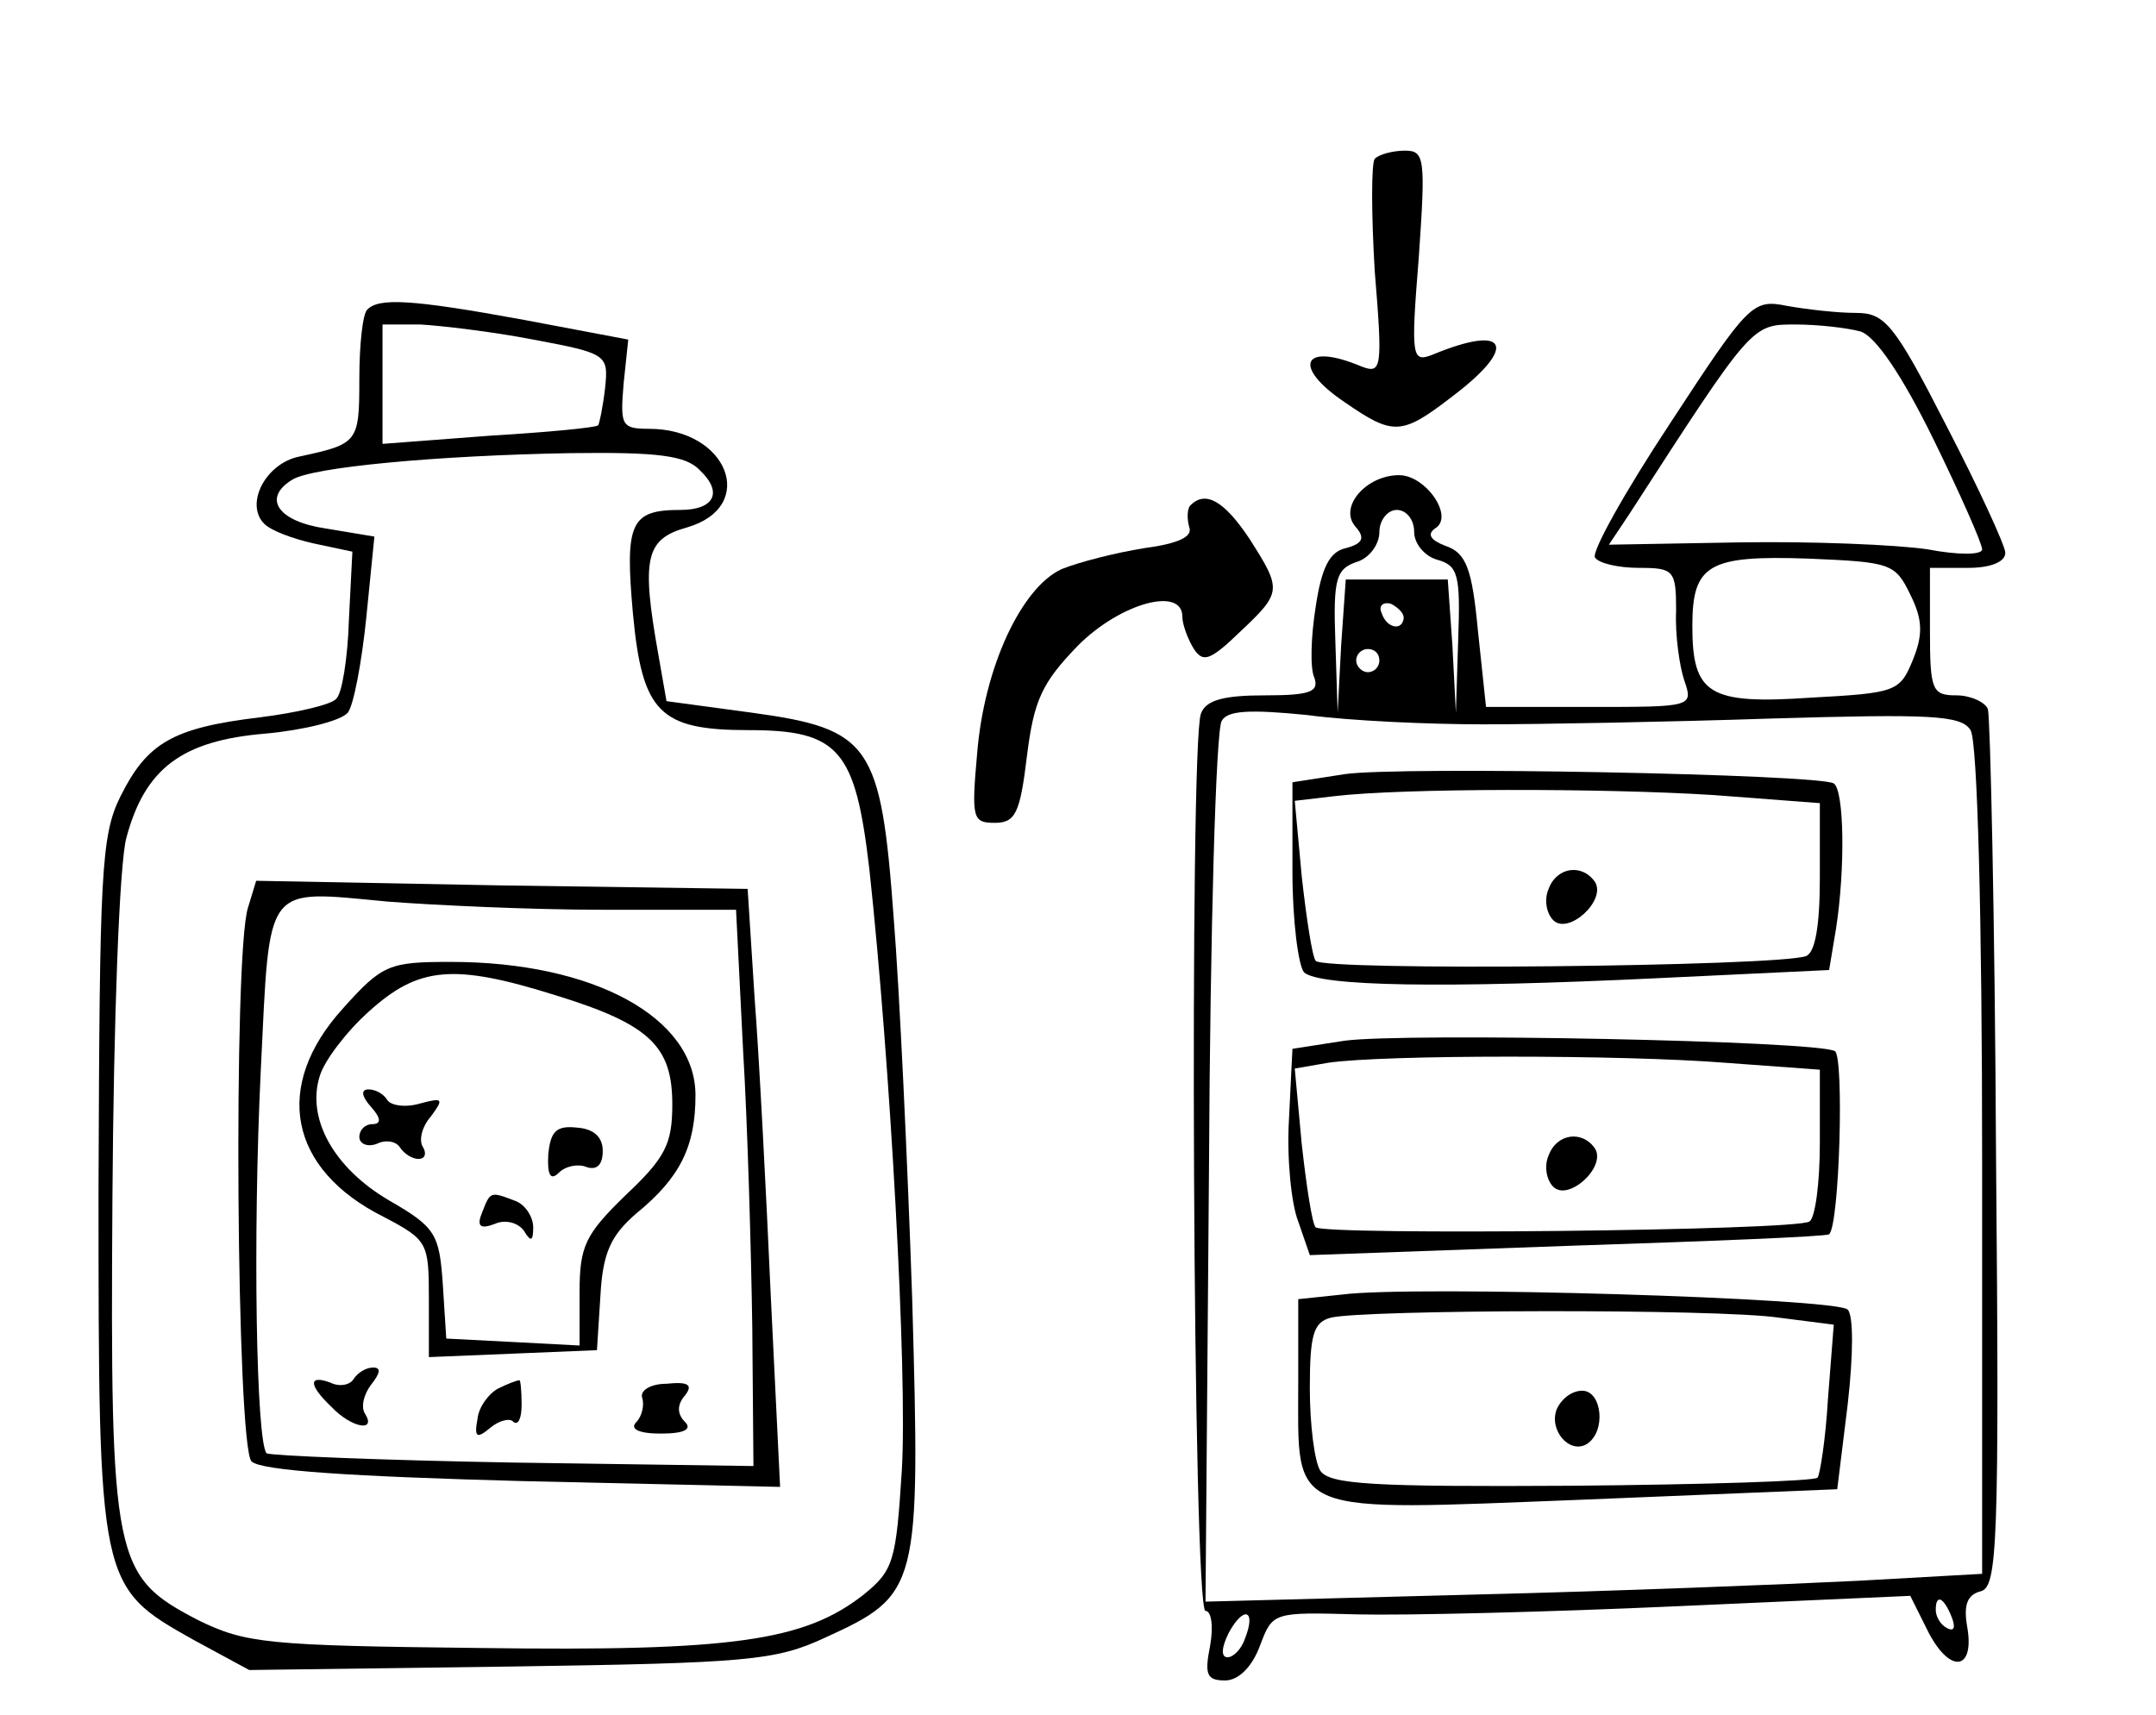 <?xml version="1.0" standalone="no"?>
<!DOCTYPE svg PUBLIC "-//W3C//DTD SVG 20010904//EN"
 "http://www.w3.org/TR/2001/REC-SVG-20010904/DTD/svg10.dtd">
<svg version="1.0" xmlns="http://www.w3.org/2000/svg"
 width="186pt" height="148pt" viewBox="0 0 186 148"
 preserveAspectRatio="xMidYMid meet">

<g transform="translate(0,148) scale(0.1,-0.1)"
fill="#000000" stroke="none">
<path d="M1186 1343 c-3 -4 -3 -47 0 -97 7 -85 6 -89 -12 -82 -50 21 -60 0
-14 -31 42 -29 49 -29 93 5 57 43 48 63 -17 36 -18 -7 -19 -3 -12 84 6 86 5
92 -12 92 -10 0 -22 -3 -26 -7z"/>
<path d="M317 1213 c-4 -3 -7 -30 -7 -60 0 -55 -1 -56 -52 -67 -29 -6 -47 -41
-30 -58 6 -6 25 -13 43 -17 l33 -7 -3 -59 c-1 -33 -6 -64 -11 -68 -4 -5 -34
-12 -66 -16 -75 -9 -97 -22 -120 -68 -17 -34 -18 -67 -19 -338 0 -343 0 -344
82 -390 l48 -26 225 3 c205 3 229 5 272 25 81 37 82 42 75 291 -4 119 -11 268
-16 330 -11 150 -20 163 -122 177 l-74 10 -7 40 c-15 84 -11 100 25 110 61 18
35 85 -33 85 -24 0 -25 3 -22 39 l4 38 -90 17 c-98 18 -125 19 -135 9z m143
-26 c64 -12 65 -13 62 -42 -2 -17 -5 -31 -6 -32 -2 -2 -44 -6 -94 -9 l-92 -7
0 52 0 51 33 0 c17 -1 61 -6 97 -13z m144 -113 c20 -19 12 -34 -17 -34 -43 0
-48 -11 -41 -89 8 -86 23 -101 100 -101 78 0 92 -17 104 -120 18 -166 33 -436
28 -519 -5 -78 -7 -86 -33 -107 -51 -40 -113 -49 -330 -46 -185 2 -203 4 -244
24 -73 38 -76 50 -74 365 1 153 6 288 12 310 16 60 48 84 120 90 33 3 65 11
71 18 5 6 12 43 16 82 l7 70 -42 7 c-41 6 -55 26 -29 42 17 11 126 21 240 23
76 1 100 -2 112 -15z"/>
<path d="M214 697 c-13 -39 -10 -465 3 -478 8 -8 86 -13 234 -17 l222 -5 -8
164 c-4 90 -10 206 -14 258 l-6 94 -212 3 -212 4 -7 -23z m306 -2 l115 0 6
-120 c4 -66 7 -174 8 -240 l1 -120 -207 3 c-114 2 -210 6 -213 8 -9 10 -12
187 -5 331 8 163 2 155 110 145 39 -3 122 -7 185 -7z"/>
<path d="M296 610 c-61 -67 -47 -139 35 -180 38 -20 39 -22 39 -71 l0 -50 73
3 72 3 3 47 c2 37 9 52 31 71 38 31 51 58 51 102 0 67 -88 115 -211 115 -53 0
-59 -2 -93 -40z m184 11 c81 -25 100 -44 100 -94 0 -34 -6 -46 -40 -78 -35
-34 -40 -44 -40 -84 l0 -46 -57 3 -58 3 -3 47 c-3 43 -6 49 -46 72 -48 28 -72
71 -60 108 4 13 23 38 42 55 43 39 73 42 162 14z"/>
<path d="M320 525 c9 -10 9 -15 1 -15 -6 0 -11 -5 -11 -11 0 -6 7 -9 15 -6 8
4 17 2 20 -3 4 -6 11 -10 16 -10 6 0 7 5 4 10 -4 6 -1 18 7 27 11 15 10 16 -9
11 -13 -4 -26 -2 -29 3 -3 5 -10 9 -16 9 -7 0 -6 -6 2 -15z"/>
<path d="M473 484 c-1 -18 2 -23 9 -16 6 6 17 8 24 5 9 -3 14 2 14 14 0 12 -8
19 -22 20 -18 2 -23 -3 -25 -23z"/>
<path d="M416 434 c-5 -12 -2 -15 11 -10 9 4 20 1 25 -6 6 -10 8 -9 8 3 0 9
-7 20 -16 23 -21 8 -21 8 -28 -10z"/>
<path d="M305 290 c-3 -5 -12 -7 -20 -3 -19 7 -19 -2 1 -21 17 -18 39 -22 29
-6 -4 6 -1 17 5 25 8 10 9 15 2 15 -6 0 -13 -4 -17 -10z"/>
<path d="M430 282 c-8 -4 -17 -16 -18 -26 -3 -16 -1 -18 11 -8 7 6 17 9 20 5
4 -3 7 3 7 15 0 12 -1 22 -2 21 -2 0 -10 -3 -18 -7z"/>
<path d="M554 274 c2 -6 0 -16 -5 -21 -6 -6 2 -10 21 -10 21 0 27 4 21 10 -7
7 -7 15 0 23 7 9 3 12 -16 10 -14 0 -23 -6 -21 -12z"/>
<path d="M1441 1115 c-39 -59 -68 -111 -65 -116 3 -5 20 -9 38 -9 30 0 32 -2
32 -37 -1 -21 3 -48 7 -60 8 -23 7 -23 -81 -23 l-90 0 -7 66 c-5 53 -10 67
-28 73 -13 5 -16 10 -9 15 17 10 -8 46 -31 46 -28 0 -52 -27 -38 -44 9 -10 7
-15 -8 -19 -14 -3 -21 -17 -26 -51 -4 -25 -5 -53 -1 -61 4 -12 -4 -15 -43 -15
-35 0 -51 -4 -55 -16 -10 -27 -7 -774 4 -774 5 0 7 -13 4 -30 -5 -25 -3 -30
13 -30 11 0 23 11 30 30 11 29 11 29 84 27 41 -1 165 2 275 7 l202 9 16 -32
c19 -36 40 -32 33 6 -3 18 0 27 12 30 14 4 16 39 13 376 -1 205 -5 378 -7 385
-2 6 -15 12 -27 12 -21 0 -23 4 -23 55 l0 55 33 0 c19 0 32 5 32 13 0 6 -23
56 -51 110 -45 88 -53 97 -78 97 -16 0 -42 3 -59 6 -30 6 -33 3 -101 -101z
m164 79 c13 -4 36 -38 63 -93 23 -47 42 -90 42 -95 0 -5 -21 -5 -47 0 -27 4
-99 7 -162 6 l-113 -2 18 27 c106 164 105 163 143 163 20 0 45 -3 56 -6z
m-385 -173 c0 -10 9 -21 20 -24 18 -5 20 -13 18 -69 l-2 -63 -3 58 -4 57 -44
0 -44 0 -4 -57 -3 -58 -2 62 c-2 54 1 62 18 68 11 3 20 15 20 26 0 10 7 19 15
19 8 0 15 -8 15 -19z m428 -54 c11 -22 11 -35 2 -57 -11 -27 -15 -28 -88 -32
-88 -6 -102 3 -102 62 0 53 14 61 100 58 71 -3 75 -4 88 -31z m-437 -20 c-1
-12 -15 -9 -19 4 -3 6 1 10 8 8 6 -3 11 -8 11 -12z m-21 -37 c0 -5 -4 -10 -10
-10 -5 0 -10 5 -10 10 0 6 5 10 10 10 6 0 10 -4 10 -10z m90 -55 c47 0 158 2
248 5 137 4 164 3 172 -10 6 -9 10 -163 10 -371 l0 -357 -107 -6 c-60 -3 -210
-9 -335 -12 l-228 -6 3 373 c1 206 6 380 11 387 5 9 24 10 74 5 37 -5 105 -8
152 -8z m404 -771 c3 -8 2 -12 -4 -9 -6 3 -10 10 -10 16 0 14 7 11 14 -7z
m-610 -18 c-3 -9 -10 -16 -15 -16 -6 0 -5 9 1 21 13 24 24 20 14 -5z"/>
<path d="M1160 812 l-45 -7 0 -77 c0 -42 5 -81 10 -87 13 -12 119 -14 306 -5
l147 7 6 36 c8 52 7 119 -2 125 -13 8 -374 15 -422 8z m318 -18 l92 -7 0 -64
c0 -42 -4 -65 -12 -68 -25 -9 -418 -13 -423 -4 -3 4 -8 37 -12 73 l-6 65 34 4
c59 7 232 7 327 1z"/>
<path d="M1336 713 c-4 -9 -2 -21 4 -27 13 -13 46 17 36 33 -11 16 -33 13 -40
-6z"/>
<path d="M1160 582 l-45 -7 -3 -61 c-2 -33 2 -73 8 -88 l10 -29 223 8 c122 4
223 8 225 10 9 8 13 153 5 158 -15 9 -371 16 -423 9z m328 -19 l82 -6 0 -63
c0 -35 -4 -65 -9 -68 -12 -8 -418 -12 -426 -5 -3 3 -8 36 -12 72 l-6 65 29 5
c48 7 254 7 342 0z"/>
<path d="M1336 483 c-4 -9 -2 -21 4 -27 13 -13 46 17 36 33 -11 16 -33 13 -40
-6z"/>
<path d="M1158 363 l-38 -4 0 -73 c0 -115 -12 -110 246 -100 l219 9 9 73 c5
44 5 77 0 82 -10 10 -374 21 -436 13z m377 -20 l47 -6 -5 -64 c-2 -35 -7 -66
-9 -68 -2 -3 -98 -6 -212 -7 -171 -1 -209 1 -217 13 -5 8 -9 40 -9 71 0 46 3
57 18 61 27 7 334 8 387 0z"/>
<path d="M1343 264 c-7 -18 11 -39 26 -30 17 11 13 46 -4 46 -9 0 -18 -7 -22
-16z"/>
<path d="M1027 1044 c-3 -3 -3 -12 -1 -19 3 -8 -9 -14 -39 -18 -25 -4 -56 -12
-71 -18 -35 -16 -67 -85 -73 -159 -5 -56 -4 -60 15 -60 18 0 22 8 28 58 6 48
13 63 44 95 37 37 90 51 90 25 0 -7 5 -20 10 -28 8 -12 14 -10 40 15 36 34 36
36 8 80 -22 33 -38 42 -51 29z"/>
</g>
</svg>
